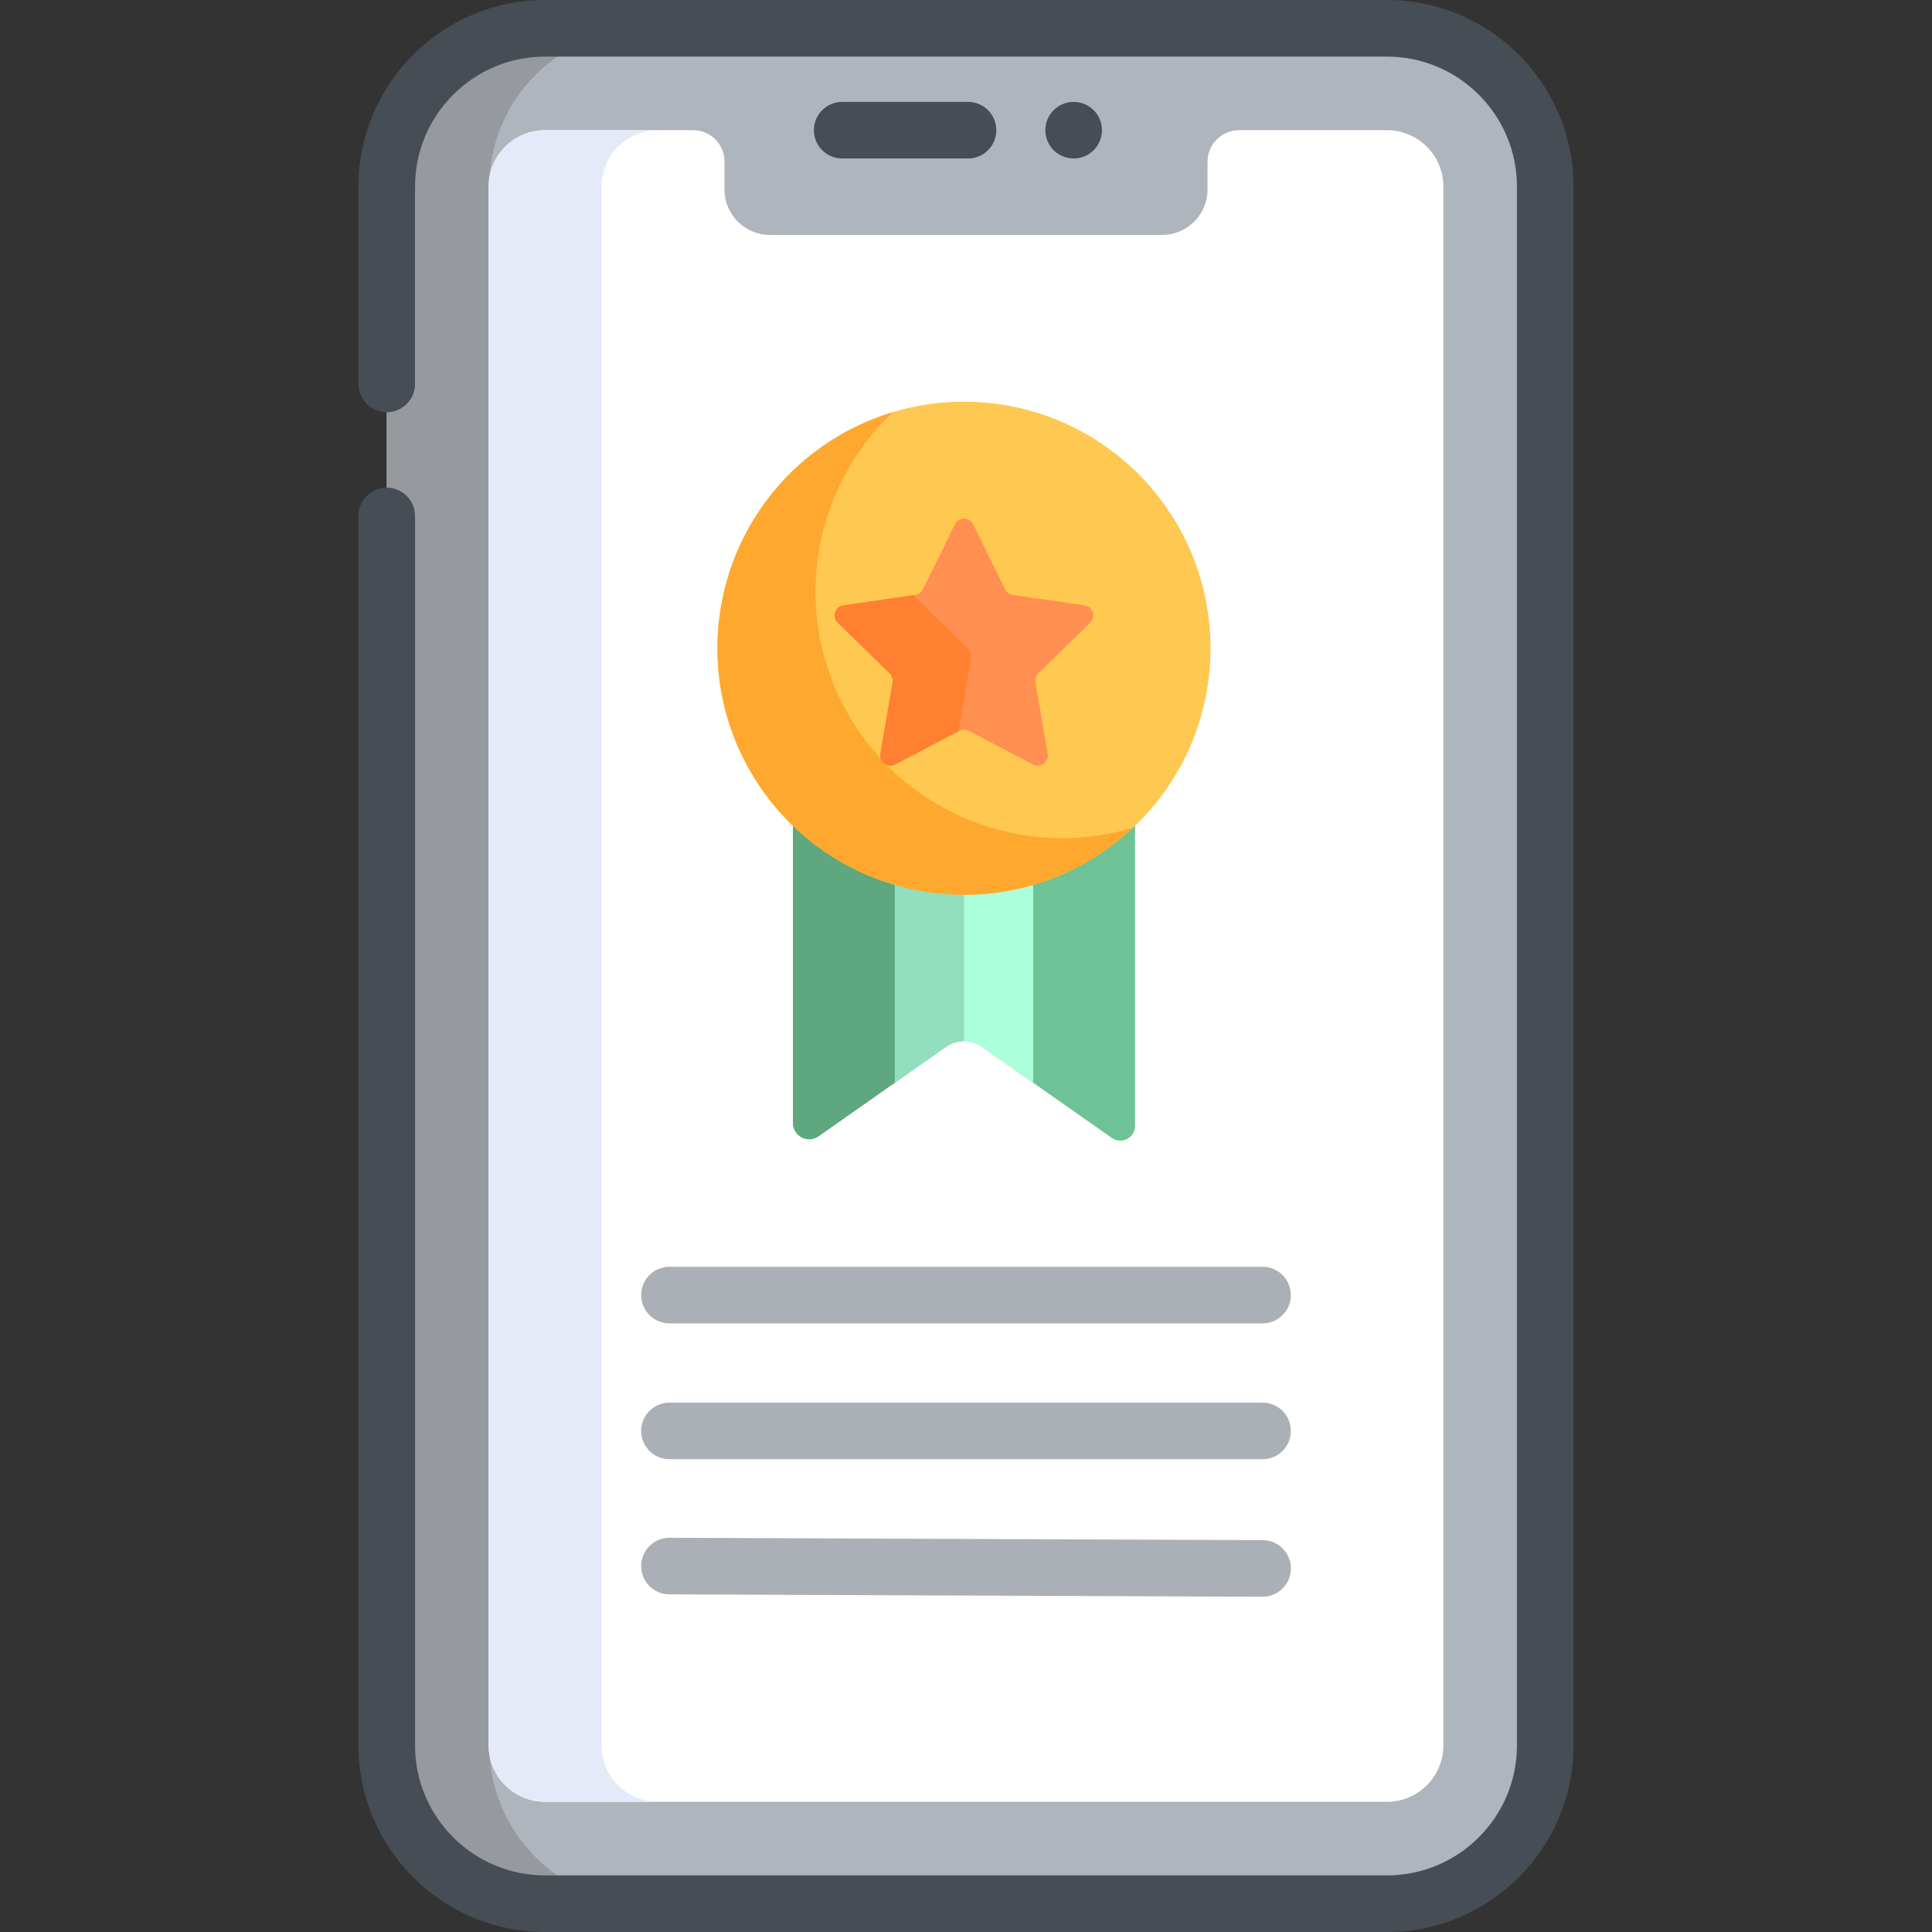<?xml version="1.0" encoding="iso-8859-1"?>
<!-- Generator: Adobe Illustrator 19.0.0, SVG Export Plug-In . SVG Version: 6.00 Build 0)  -->
<svg version="1.1" id="Capa_1" xmlns="http://www.w3.org/2000/svg" xmlns:xlink="http://www.w3.org/1999/xlink" x="0px" y="0px"
	 viewBox="0 0 511.999 511.999" style="enable-background:new 0 0 511.999 511.999;" xml:space="preserve">
<rect x="0" y="0" width="511.999" height="511.999" fill="#333333" stroke="none"/>
<path style="fill:#AFB5BC;" d="M367.558,7.5H144.44c-23.131,0-41.95,18.818-41.95,41.95c0,17.084,0,394.269,0,413.099
	c0,23.131,18.818,41.951,41.95,41.951h223.118c23.131,0,41.951-18.819,41.951-41.951c0-11.391,0-409.177,0-413.099
	C409.508,26.319,390.689,7.5,367.558,7.5z"/>
<path style="fill:#969A9F;" d="M129.654,462.549c0-11.391,0-409.178,0-413.099c0-23.131,18.819-41.95,41.95-41.95H144.44
	c-23.131,0-41.95,18.818-41.95,41.95c0,17.084,0,394.269,0,413.099c0,23.131,18.818,41.951,41.95,41.951h27.164
	C148.472,504.5,129.654,485.68,129.654,462.549z"/>
<path style="fill:#FFFFFF;" d="M367.558,34.502h-39.16c-4.636,0-8.395,3.758-8.395,8.395v7.356c0,6.6-5.4,12.001-12.001,12.001
	H203.996c-6.6,0-12.001-5.4-12.001-12.001v-7.46c0-4.579-3.712-8.292-8.29-8.292H144.44c-8.255,0-14.948,6.692-14.948,14.949
	c0,9.472,0,420.56,0,413.099c0,8.255,6.692,14.949,14.949,14.949h223.117c8.257,0,14.949-6.693,14.949-14.949
	c0-13.961,0-426.671,0-413.098C382.507,41.194,375.814,34.502,367.558,34.502z"/>
<path style="fill:#E4EAF8;" d="M159.406,462.549c0-11.391,0-409.177,0-413.098c0-8.256,6.692-14.949,14.949-14.949h-29.914
	c-8.255,0-14.948,6.692-14.948,14.949c0,3.838,0,401.731,0,413.098c0,8.255,6.692,14.949,14.949,14.949h29.914
	C166.099,477.498,159.406,470.805,159.406,462.549z"/>
<path style="fill:#6DC296;" d="M255.469,236.128c-17.61,0-33.58-6.979-45.33-18.306v79.763c0,3.491,3.932,5.535,6.79,3.529
	l33.808-23.736c2.84-1.994,6.624-1.994,9.465,0l34.457,24.192c2.584,1.814,6.14-0.034,6.14-3.191v-80.557
	C289.049,229.149,273.079,236.128,255.469,236.128z"/>
<path style="fill:#5FA77E;" d="M255.469,236.128c-17.61,0-33.58-6.979-45.33-18.306v79.763c0,3.491,3.932,5.535,6.789,3.529
	l33.808-23.736c1.42-0.997,3.076-1.495,4.732-1.495V236.128z"/>
<path style="fill:#ABFFDB;" d="M273.797,233.504c-5.815,1.7-11.962,2.624-18.328,2.624c-6.366,0-12.513-0.924-18.328-2.624v53.419
	l13.596-9.546c2.84-1.994,6.624-1.994,9.465,0l13.596,9.546V233.504z"/>
<path style="fill:#91DFBF;" d="M255.469,236.128L255.469,236.128c-0.975,0-1.943-0.029-2.907-0.072
	c-0.311-0.014-0.619-0.032-0.929-0.051c-0.672-0.039-1.34-0.089-2.006-0.149c-0.336-0.03-0.672-0.056-1.006-0.091
	c-0.857-0.09-1.71-0.194-2.557-0.317c-0.46-0.066-0.915-0.148-1.372-0.224c-0.425-0.071-0.85-0.143-1.273-0.222
	c-0.536-0.1-1.069-0.206-1.6-0.32c-0.288-0.062-0.575-0.129-0.862-0.194c-1.286-0.292-2.56-0.617-3.816-0.984v53.419l10.638-7.468
	l2.958-2.077c0.177-0.125,0.368-0.218,0.553-0.327c0.664-0.392,1.363-0.688,2.089-0.878c0.686-0.18,1.386-0.29,2.09-0.29v-39.754
	H255.469z"/>
<circle style="fill:#FFC850;" cx="255.465" cy="171.79" r="65.334"/>
<path style="fill:#FEA82F;" d="M224.868,189.458c-15.46-26.778-9.796-59.938,11.799-80.236c-4.739,1.428-9.394,3.402-13.867,5.984
	c-31.25,18.042-41.958,58.003-23.915,89.252s58.003,41.958,89.252,23.915c4.472-2.582,8.509-5.626,12.116-9.017
	C271.878,227.911,240.328,216.237,224.868,189.458z"/>
<path style="fill:#FF9052;" d="M257.887,138.963l8.502,17.226c0.393,0.796,1.152,1.347,2.03,1.475l19.01,2.762
	c2.211,0.321,3.094,3.039,1.494,4.599l-13.756,13.409c-0.635,0.619-0.925,1.512-0.775,2.386l3.247,18.933
	c0.378,2.202-1.934,3.882-3.912,2.842l-17.003-8.94c-0.786-0.413-1.724-0.413-2.509,0l-17.003,8.94
	c-1.978,1.04-4.29-0.64-3.912-2.842l3.247-18.933c0.15-0.875-0.14-1.767-0.775-2.386l-13.756-13.409
	c-1.6-1.56-0.717-4.277,1.494-4.599l19.01-2.762c0.878-0.128,1.637-0.679,2.03-1.475l8.502-17.226
	C254.041,136.96,256.898,136.96,257.887,138.963z"/>
<path style="fill:#FF8031;" d="M254.1,193.273l3.247-18.933c0.15-0.875-0.14-1.767-0.775-2.386l-13.756-13.409
	c-0.26-0.253-0.448-0.539-0.581-0.837l-18.725,2.72c-2.211,0.322-3.094,3.039-1.494,4.599l13.756,13.409
	c0.635,0.619,0.925,1.512,0.775,2.386l-3.247,18.933c-0.378,2.203,1.934,3.882,3.912,2.842l16.851-8.86
	C254.063,193.586,254.072,193.431,254.1,193.273z"/>
<g>
	<path style="fill:#474D54;" d="M256.53,42.003c4.143,0,7.5-3.357,7.5-7.5s-3.357-7.5-7.5-7.5h-33.336c-4.143,0-7.5,3.357-7.5,7.5
		c0,4.143,3.357,7.5,7.5,7.5H256.53z"/>
	<path style="fill:#474D54;" d="M278.292,38.671c0.271,0.409,0.59,0.79,0.93,1.13c0.351,0.35,0.73,0.66,1.141,0.939
		c0.41,0.271,0.85,0.5,1.3,0.69c0.45,0.18,0.92,0.33,1.4,0.42c0.489,0.1,0.979,0.15,1.47,0.15s0.979-0.051,1.46-0.15
		c0.479-0.09,0.95-0.24,1.41-0.42c0.45-0.19,0.88-0.42,1.29-0.69c0.41-0.279,0.8-0.59,1.14-0.939c1.4-1.391,2.2-3.32,2.2-5.3
		c0-0.49-0.05-0.98-0.15-1.46c-0.1-0.48-0.239-0.961-0.43-1.41c-0.19-0.45-0.42-0.891-0.69-1.29c-0.27-0.41-0.58-0.8-0.93-1.141
		c-0.34-0.35-0.729-0.659-1.14-0.939c-0.41-0.271-0.84-0.5-1.29-0.69c-0.46-0.18-0.931-0.33-1.41-0.42c-0.96-0.2-1.96-0.2-2.93,0
		c-0.48,0.09-0.95,0.24-1.4,0.42c-0.45,0.19-0.89,0.42-1.3,0.69c-0.41,0.28-0.79,0.59-1.141,0.939
		c-0.34,0.341-0.659,0.73-0.93,1.141c-0.27,0.399-0.5,0.84-0.689,1.29c-0.19,0.449-0.33,0.93-0.431,1.41
		c-0.09,0.479-0.14,0.97-0.14,1.46c0,0.489,0.05,0.979,0.14,1.47c0.101,0.479,0.24,0.95,0.431,1.399
		C277.792,37.82,278.023,38.261,278.292,38.671z"/>
</g>
<g>
	<path style="fill:#ABB0B7;" d="M177.411,386.708h157.176c4.143,0,7.5-3.357,7.5-7.5c0-4.143-3.357-7.5-7.5-7.5H177.411
		c-4.143,0-7.5,3.357-7.5,7.5C169.911,383.351,173.269,386.708,177.411,386.708z"/>
	<path style="fill:#ABB0B7;" d="M177.383,422.524c165.105,0.659,156.817,0.628,157.228,0.628c4.128,0,7.482-3.338,7.499-7.47
		c0.017-4.143-3.328-7.514-7.47-7.53l-157.197-0.628c-4.223,0-7.514,3.389-7.53,7.47
		C169.897,419.135,173.241,422.507,177.383,422.524z"/>
	<path style="fill:#ABB0B7;" d="M169.913,343.208c0,4.143,3.357,7.5,7.5,7.5h157.174c4.143,0,7.5-3.357,7.5-7.5s-3.357-7.5-7.5-7.5
		H177.413C173.271,335.707,169.913,339.065,169.913,343.208z"/>
</g>
<path style="fill:#474D54;" d="M367.558,0H144.44c-27.268,0-49.45,22.183-49.45,49.45v52.288c0,4.143,3.357,7.5,7.5,7.5
	s7.5-3.357,7.5-7.5V49.45c0-18.995,15.454-34.449,34.449-34.449h223.118c18.996,0,34.45,15.454,34.45,34.449v413.099
	c0,18.995-15.454,34.449-34.45,34.449H144.44c-18.995,0-34.449-15.454-34.449-34.449V136.74c0-4.143-3.357-7.5-7.5-7.5
	s-7.5,3.357-7.5,7.5v325.809c0,27.268,22.183,49.45,49.45,49.45h223.118c27.268,0,49.451-22.183,49.451-49.45V49.45
	C417.009,22.183,394.825,0,367.558,0z"/>
<g>
</g>
<g>
</g>
<g>
</g>
<g>
</g>
<g>
</g>
<g>
</g>
<g>
</g>
<g>
</g>
<g>
</g>
<g>
</g>
<g>
</g>
<g>
</g>
<g>
</g>
<g>
</g>
<g>
</g>
</svg>
